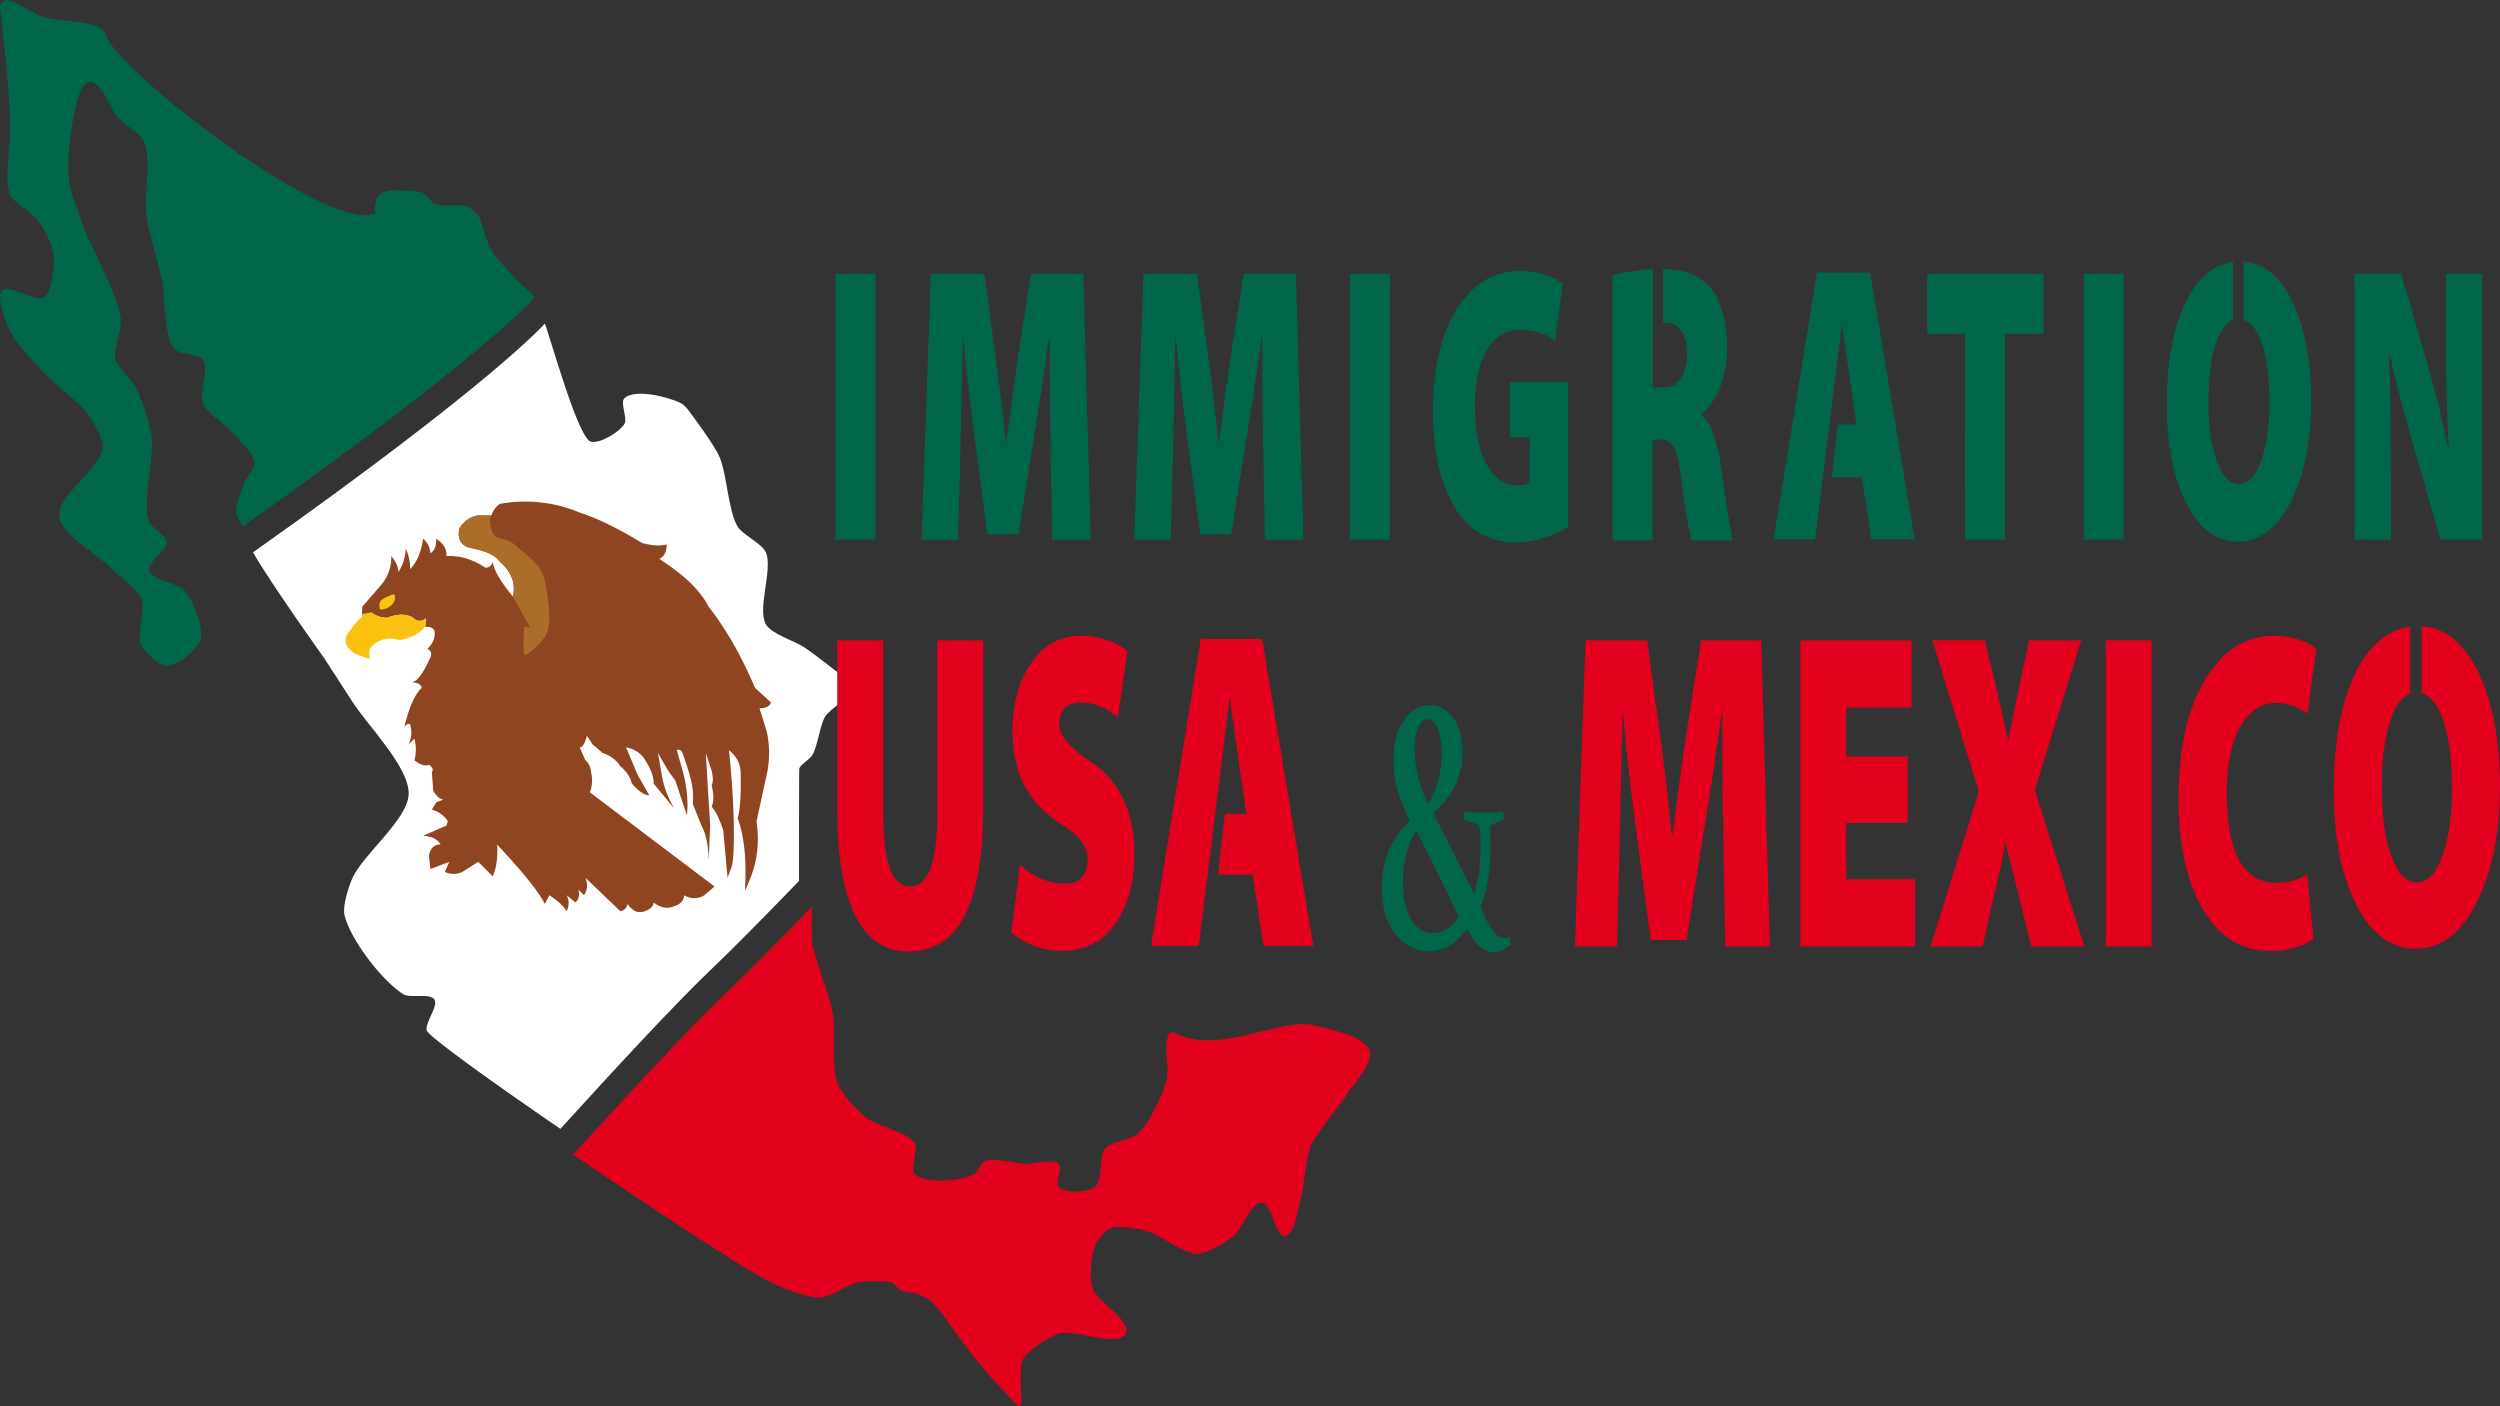 <svg id="Слой_1" data-name="Слой 1" xmlns="http://www.w3.org/2000/svg" viewBox="0 0 1892.11 1064.48"><rect x="0" y="0" width="1892.11" height="1064.48" fill="#333333" stroke="none"/><defs><style>.cls-1{fill:#fff;}.cls-2{fill:#006649;}.cls-3{fill:#e3001c;}.cls-4{fill:#8f4620;}.cls-5{fill:#ab6d29;}.cls-6{fill:#fbc110;}</style></defs><title>logo-0</title><path class="cls-1" d="M660,539.6c.47,7.9-17.39,16.51-21.4,23.34-3.89,6.63-5.68,22.64-9.73,29.18-1.81,2.92-8.31,6.59-9.73,9.73-.18.37-.25,33.36-.23,63.57,0,7.62,0,15.07,0,21.77C592.5,714.49,569,738.33,553,753.56c-26.16,24.92-71,73.14-114.69,121.26h0c-53.24-36.47-100.1-70.14-101.21-74.58-1.44-5.84,9.14-18.3,5.84-23.34s-18.3-.8-23.34-3.89c-16-9.78-40.75-42-44.74-60.3-1.48-6.81,3.13-20.81,5.84-27.23,7.51-17.76,42.4-44.91,42.79-64.19.41-20.52-31.86-52.66-42.79-70-5.25-8.34-21.4-33.07-21.4-33.07s-39.66-55.42-53.65-79.75C388,309.62,426.54,265.33,426.54,265.33c3.72,9,25.19,87.51,35,89.48,7,1.4,21.61-7.45,25.29-13.62,2.49-4.18-3.6-16.16,0-19.45,7.94-7.24,33.24-1,42.79,3.89,4,2.06,9,10,11.67,13.62,4.82,6.5,14.26,19.82,17.51,27.23,5.45,12.43,6.61,40.91,13.62,52.52,3.73,6.19,18.48,12.84,21.4,19.45,5.5,12.45-6.71,42.62,0,54.46,4.18,7.41,22.12,12.76,29.18,17.51,6,4.07,17.64,12.94,23.34,17.51C649.84,530.73,659.68,535.12,660,539.6Z" transform="translate(-14.18 -20.44)"/><path class="cls-2" d="M418.76,245.88S380.24,290.17,197.83,419c-2.59-4.47-4.28-7.9-4.71-9.73-1.36-5.85,3.75-17.7,5.84-23.34,1.52-4.08,8.13-11.22,7.78-15.56-.54-6.59-11.26-16.36-15.56-21.4-5.37-6.28-20.19-15.72-23.34-23.34s4.75-26.3,0-33.07c-3.27-4.67-17.72-3.44-21.4-7.78-8.64-10.19-6.94-39.47-9.73-52.52C134.1,220,126.73,196,125,183.64c-1.91-14,4-43.63-1.95-56.41-2.76-5.93-15-12.72-19.45-17.51-5.91-6.32-12.82-28.42-21.4-27.23-8.85,1.23-11.69,24.33-13.62,33.07-2.31,10.46-3.33,32.17-1.95,42.79,1.05,8.09,7,23.44,9.73,31.12,6.56,18.28,26.65,52.71,29.18,72,1,7.78-5.85,23.54-3.89,31.12,1.65,6.4,12.59,15.48,15.56,21.4,4.36,8.66,10.35,27.37,11.67,37,2.2,15.91-7.37,49.08-1.95,64.19,1.75,4.86,13.23,10.41,13.62,15.56.49,6.32-15.13,15.25-13.62,21.4,1.89,7.61,22.31,9.45,27.23,15.56,6.09,7.55,14.57,27.72,11.67,37-2.39,7.61-17.31,19.53-25.29,19.45-6.22-.06-16.75-9.94-19.45-15.56-3.79-7.9,3.35-26.92,0-35C118,465.84,103.64,456,97.81,450.12c-9.73-9.73-37.37-25.23-38.9-38.9C57.17,395.79,91,374.18,92,358.7c.45-6.94-7.59-19.65-11.67-25.29-5.85-8.09-22.19-20.11-29.18-27.23C42,296.84,24.69,279.49,20,267.28c-2.43-6.36-8.89-22.6-3.89-27.23,4.65-4.3,25.5,8.77,31.12,5.84,6-3.13,7.62-20.48,7.78-27.23.27-11.53-6.52-24-13.62-33.07-3.6-4.61-17.06-12.16-19.45-17.51-4.78-10.64,0-33.07,0-50.57,0-24.06-5.08-68.1-7.72-91A5.53,5.53,0,0,1,22.12,21c6.67,3.13,16.61,8.52,21.22,10.93C54.94,38,87.13,34.33,93.92,45.53,97.81,70.82,265.09,199.2,298.16,181.69c0,0-1.95-11.67,5.84-15.56,5.27-2.65,20.46-1.28,27.48-.47a8.89,8.89,0,0,1,5.87,3.27l2,2.57a11.71,11.71,0,0,0,9.08,4.36h14.43a12,12,0,0,1,6.19,1.71l2.33,1.4a15,15,0,0,1,6.32,7.7c2,5.56,5,17.14,7.94,22.25,4.14,7.18,15.79,19.2,21.4,25.29C409.89,237.24,417.18,242.07,418.76,245.88Z" transform="translate(-14.18 -20.44)"/><path class="cls-3" d="M1033.42,848.88c-6.19,10.13-22.62,28-27.23,38.9-4,9.57-4.75,30.91-7.78,40.85-2.16,7.08-4.3,26.49-11.67,27.23-7.64.78-9.82-24.92-17.51-25.29-8.27-.41-14.88,20.17-21.4,25.29-6,4.71-19.63,13.46-27.23,13.62-10.66.21-28.55-14.9-38.9-17.51-6.61-1.67-20.93-4.57-27.23-1.95-4.14,1.73-10,9.45-11.67,13.62-2.94,7.22-4.1,23.63-1.95,31.12,3,10.37,30.21,25.4,25.29,35-5.76,11.26-38.53-3.85-50.57,0-8,2.55-23,12.23-27.23,19.45-4.45,7.61,1.95,40.85-3.89,35-60.81-60.81-54.46-83.64-85.12-86-5.45-.41-7.8-7.62-13.25-7.82-7.49-.27-17.68-.45-22.23.43-7.72,1.48-21.32,11.5-29.18,11.67-11.85.27-34.47-9.67-44.74-15.56-25.27-14.51-87-55.09-141.92-92.71C491.72,846.15,536.54,797.93,562.7,773c16-15.23,39.53-39.08,65.92-66.39,0,15.44.1,26.92.21,27.48,2.53,13.46,13.11,39,15.56,52.52s-1.26,41.82,3.89,54.46c3.13,7.66,14.94,20.09,21.4,25.29,8.15,6.54,31.57,10.5,37,19.45,3,5-4.12,19.22,0,23.34,7.92,7.92,34.66,4.84,44.74,0,2.8-1.34,4.94-8.46,7.78-9.73,7.12-3.15,23.32,1.69,31.12,1.95,6.32.19,20.79-4.45,25.29,0,3.11,3.07-3.09,14.41,0,17.51,4.8,4.8,21.82,4.14,27.23,0,6-4.59,2.92-23.4,7.78-29.18,4.47-5.33,20.25-6.87,25.29-11.67,8.34-7.94,18.63-29.64,21.4-40.85,1.75-7.08-1.67-22.08,0-29.18,1-4.24,2-7.88,5.84-5.84,33.07,17.51,79.95-11.77,105-5.84,11.44,2.7,39,8.33,42.79,19.45C1053.94,824.66,1038.31,840.9,1033.42,848.88Z" transform="translate(-14.18 -20.44)"/><path class="cls-4" d="M589,556.46,594.44,574a75,75,0,0,1,0,32.91L586.77,642c3.38,24.61-2.55,38.8-8.78,52.66,1.13-20.28.19-39.16-5.48-54.85,2.27-8.64,2.48-21.38,2.19-35.1-.37-7.31-3.78-12.44-8.78-16.45,3.73,35.1,5,74.71,2.19,87.76l-3.29,8.78-3.29-36.2c-2.51-6.89-5.06-13.67-8.78-17.55,2-4.56,1.45-10.29,0-16.45,1.59-2.68.87-6.79,0-11l-4.39-13.16,3.29,54.85-1.1,26.33c-.27-9.68-1.39-18.86-5.48-26.33l-6.58-16.45c.84-7.85-.41-16.3-3.29-25.23l-4.39-13.16c-1.48-2.73-2.94-3.14-4.39-2.19l4.39,15.36q4.92,18.41,3.29,34l-8.78-26.33-5.48-7.68-7.68-13.16,3.29,18.65c1.24,7.14,4.37,14.89,8.78,23L508.88,613.5c.23-5.92-3-12.67-7.68-19.75A21.27,21.27,0,0,0,488,586.08l8.78,20.84,8.78,15.36c-3.65.15-8.08-3-13.16-8.78-1.06-4.83-4.07-9.19-8.78-13.16a23.33,23.33,0,0,0-13.16-9.87l-7.68-6.58-4.39-6.58c-1.37,4.93-2.94,9-5.48,8.78l4.39,9.87c2.6,2,4,5.42,4.39,9.87a24.29,24.29,0,0,1-1.1,14.26L555,691.39,547.27,698a14.52,14.52,0,0,1-15.36,0c-.13,4.74-3.62,7.3-8.78,8.78-4.57,1.59-9.34.45-14.26-3.29-.24,3.17-2.76,5.2-6.58,6.58-4.88,1.82-9.3.19-13.16-5.48a6.47,6.47,0,0,1-5.48,5.48l-26.33-25.23c1.8,4.72,1.51,9.12-1.1,13.16l-4.39-4.39c1.21,4.06.59,7.39-2.19,9.87L443.06,698a13.19,13.19,0,0,1,0,12.07c-2.36-4-6.85-8-13.16-12.07l-3.29,6.58c-6.79-12.58-21.05-28.58-36.2-45,.63,8.77-.25,16.9-3.29,24.13l-11-11-12.07,7.68a15.52,15.52,0,0,1-13.16,0l3.29-7.68-14.26,5.48-1.1-9.87c.82-5.5,3.57-8.64,8.78-8.78-2.74-4.57-7.55-6.18-13.16-6.58L352,645.31l1.1-3.29A20.26,20.26,0,0,0,341,633.25l3.29-5.48,5.48-2.19c-2.84-.25-5.35-2.8-7.68-6.58L341,604.73c1.54-1.82.27-3.65-2.19-5.48-3.14,1.34-6.89-.21-11-3.29a31.47,31.47,0,0,0,0-16.45l-4.39,4.39a20.89,20.89,0,0,0,1.1-15.36c-1.48-.72-2.94.25-4.39,2.19,3.14-12.42,6.87-23.63,13.16-29.62-.57-3.38-4-4-7.68-4.39,4.56-.11,9.36-7.79,14.26-18.65,1.55-3.35.15-5.21-2.19-6.58,3.61-3.47,5.73-7.39,5.48-12.07-.16-3.91-3.17-4.7-7.13-4.42l.55-6.68a6.63,6.63,0,0,1-6,1.91c-3.85-.66-2.19-2.74-8.91-4.18s-14.55,2-14.55,2a22.2,22.2,0,0,1-6.44-1.1,19.61,19.61,0,0,1-5.34-2.87l-4.8,1h-2.44c.22-2.48.24-5.42.24-5.42l14.26-16.45a31.89,31.89,0,0,0,7.68-21.94c3.44,4.12,5.33,8.15,5.48,12.07a35.47,35.47,0,0,0,5.48-17.55,32.19,32.19,0,0,1,3.29,15.36c5-4.8,8.3-12.51,9.87-23a15,15,0,0,1,5.48,11c3-1.71,4.57-5.18,4.39-11,5.18,3.38,8.32,7.55,7.68,13.16,10.67-.57,20.45,2.76,29.62,8.78,2.53-.09,4.55-1.2,5.48-4.39,1.23,7.48,7.33,16.59,15.36,26.33,1.91-9.14-.2-18-9.87-26.33-4.41-6.38-14-8.91-24.13-11-6.25-2.42-8.07-7.39-6.58-14.26,3.29-5.13,7.62-9,14.26-9.87H386c1.44-3.64,3.37-6.81,6.58-8.78a106.37,106.37,0,0,1,60.33,6.58c14.83,4.78,30.72,13,47.17,23,7,1.92,13.37,2.5,18.65,1.1,0,5.06-1.44,9-5.48,11,15.81,10.33,29.71,21.65,37.3,36.2,12.55,16,24.31,36.17,35.1,61.43l12.07,11C596.47,555.31,593.34,556.55,589,556.46Z" transform="translate(-14.18 -20.44)"/><path class="cls-5" d="M427.16,501.42c-4.75,7.32-11.7,13.16-15,14.63s-1.1-21.58-1.1-21.58l4.39,1.1-13-23.59c1.08,1.39-1.17-1.43,0,0,1.91-9.14-.2-18-9.87-26.33-4.41-6.38-14-8.91-24.13-11-6.25-2.42-8.07-7.39-6.58-14.26,3.29-5.13,7.62-9,14.26-9.87H386s-2.74,4.94.91,12.62,9.51,2.56,19,11.33,18.65,13.16,21.21,28.16S431.91,494.11,427.16,501.42Z" transform="translate(-14.18 -20.44)"/><path class="cls-6" d="M336.65,488.31,336.1,495c-.18,0-.36,0-.55,0-3.69,4.88-10,8.12-18.65,9.87-9.16-2.5-16.35-.56-21.82,5.21a4.4,4.4,0,0,0-1.22,3v6s-12.14-3.27-14.26-6.58c-8.78-7.68,0-15.36,0-15.36s6.55-9.24,7.68-8.78c.44.19.71-1.45.86-3.36h2.44l4.8-1a19.61,19.61,0,0,0,5.34,2.87,22.2,22.2,0,0,0,6.44,1.1s7.82-3.42,14.55-2,5.06,3.52,8.91,4.18A6.63,6.63,0,0,0,336.65,488.31Z" transform="translate(-14.18 -20.44)"/><path class="cls-6" d="M301.94,481.62a7.17,7.17,0,0,1,0-5.76c1.37-3,10.42-5.76,10.42-5.76s1.92,1.92,0,5.76S305.23,482.17,301.94,481.62Z" transform="translate(-14.18 -20.44)"/><path class="cls-2" d="M676.64,227.67V428.85H646.45V227.67Z" transform="translate(-14.18 -20.44)"/><path class="cls-2" d="M809.23,356.62q-.34-16.41-.5-37.31-.17-18.8-.17-43.58h-.5q-2.5,18.51-5.84,41.19-3,19.41-6,37.61L785,424.68H761.53l-9.34-70.15Q750,339,747.52,317.22q-2.34-20-4.34-41.49h-.33l-1.67,80.89-1.83,72.24H711.66l7-201.19H759.2L766.53,282q2.5,17.32,4.67,35.82,2.5,20,4.17,37.61h.5l5-38.21q3-21.79,5.17-35.82l8.51-53.73h39.53l5.67,201.19H810.56Z" transform="translate(-14.18 -20.44)"/><path class="cls-2" d="M970.18,356.62q-.34-16.41-.5-37.31-.17-18.8-.17-43.58H969q-2.5,18.51-5.84,41.19-3,19.41-6,37.61L946,424.68H922.48l-9.34-70.15Q911,339,908.47,317.22q-2.34-20-4.34-41.49h-.33l-1.67,80.89-1.83,72.24H872.61l7-201.19h40.53L927.48,282q2.5,17.32,4.67,35.82,2.5,20,4.17,37.61h.5l5-38.21q3-21.79,5.17-35.82l8.51-53.73H995l5.67,201.19H971.51Z" transform="translate(-14.18 -20.44)"/><path class="cls-2" d="M1066.08,227.67V428.85h-30.19V227.67Z" transform="translate(-14.18 -20.44)"/><path class="cls-2" d="M1200.83,419.6a78.6,78.6,0,0,1-17.18,7.46,69.14,69.14,0,0,1-21.68,3.88q-31.19,0-47.2-27.16t-16-72.54q.16-50.74,19.35-79.1,17.84-26.56,46.37-26.57a63.89,63.89,0,0,1,19.85,3,38.11,38.11,0,0,1,12.68,6.87l-6,43.28a37.74,37.74,0,0,0-11-6.27,47.5,47.5,0,0,0-15.68-2.39q-14.85,0-23.85,13.73-10,15.22-10,44.48,0,27.47,9,43.88,8.84,15.52,22.85,15.52,7.34,0,9.51-1.79V351.25h-15V309.46h44Z" transform="translate(-14.18 -20.44)"/><path class="cls-2" d="M1264.88,224.08l.17.3v89.25h9q10.67,0,15.51-14a41.18,41.18,0,0,0,1.33-9.85v-2.69q0-13.73-7.67-20a13.13,13.13,0,0,0-7.84-2.39h-2.33l-.17-.3v-39.7l.17-.6h.5q36.36,0,44.87,34.63a106.18,106.18,0,0,1,2.83,25.67q0,26.87-14.68,45.07-4.17,4.18-4.84,4.18v.6a32.74,32.74,0,0,1,5.67,6.87q6.34,11,9.84,35.82,5.34,37.91,8.34,52.54h-31q-2.17-5.67-6.17-32.83-3-24.47-5-31.34Q1280.05,353,1271,353h-6v76.12l-.33.3H1235l-.33-.3V228.86q0-.59,10.17-2.39Q1259.21,224.09,1264.88,224.08Z" transform="translate(-14.18 -20.44)"/><path class="cls-2" d="M1429.33,226.77q.5,0,3.17,17.31l30.69,184.17-.17.3h-32.36q-.34,0-2.67-16.42l-4.67-30.45h-22.68v-.3l4.5-39.7h14l-10.84-75.82h-.17L1388,428.26l-.17.3h-30.86l-.33-.6,32.69-201.19Z" transform="translate(-14.18 -20.44)"/><path class="cls-2" d="M1501.38,273h-28.69V227.67h88.06V273h-29.19V428.85h-30.19Z" transform="translate(-14.18 -20.44)"/><path class="cls-2" d="M1621.46,227.67V428.85h-30.19V227.67Z" transform="translate(-14.18 -20.44)"/><path class="cls-2" d="M1748.55,399Q1733,430.35,1708,430.35q-25.52,0-40.36-31.34-13.51-28.66-13.51-72.54,0-46.86,13.51-75.82Q1681,222,1704.35,218.71v43.88q-8.84,3.29-13.84,20.3-4.84,16.42-4.84,41.79,0,27.17,6,44.18,6.5,17.91,17,17.91,10.67,0,17-17.91,6.17-17.31,6.17-44.48,0-25.67-5.17-42.39-5.34-16.71-14.68-19.7V218.41q24,1.5,38,32.24,13.34,29,13.34,72.54Q1763.39,369.16,1748.55,399Z" transform="translate(-14.18 -20.44)"/><path class="cls-2" d="M1796.08,428.85V227.67h35.52l17.85,61.79q4.33,14.33,9.34,33.73,4.33,17.91,8.34,36.72h.5q-2.34-37.31-2.33-84.48V227.67h27.52V428.85h-31.69L1841.95,362q-5.17-17.61-9.67-35.22-5.5-20.3-9.17-37.31h-.67q1.16,37.91,1.17,89.85v49.55Z" transform="translate(-14.18 -20.44)"/><path class="cls-3" d="M682.59,505.06V636.7q0,54.65,20.36,54.65,20.55,0,20.55-54.65V505.06h34.76V632.92q0,107.59-56.27,107.58-54.16,0-54.16-109V505.06Z" transform="translate(-14.18 -20.44)"/><path class="cls-3" d="M786.1,674.85a54,54,0,0,0,14.79,10,45.26,45.26,0,0,0,18.82,4.47q17.67,0,17.67-18.9,0-14.09-20.36-26.47-17.48-11.34-26.5-27.15-10-17.87-10-42.62,0-31.62,13.83-51.56,14.21-21,38.22-21a58.41,58.41,0,0,1,20.17,3.44,50.5,50.5,0,0,1,14.79,8.25l-7.3,49.84a15.31,15.31,0,0,0-2.3-1.72,18,18,0,0,0-2.69-1.72,28,28,0,0,0-6.34-3.78,39.83,39.83,0,0,0-16.71-3.78q-16.33,0-16.32,17.19,0,11.34,23.24,27.15,33.61,22.35,33.61,69.78,0,32-13.44,51.9-14.6,22-41.67,22a59,59,0,0,1-22.09-4.47,53.21,53.21,0,0,1-15.94-9.62Z" transform="translate(-14.18 -20.44)"/><path class="cls-3" d="M969.12,504q.58,0,3.65,19.94L1008.11,736l-.19.34H970.66q-.39,0-3.07-18.9l-5.38-35.06H936.09v-.34l5.19-45.71h16.13l-12.48-87.3h-.19L921.49,736l-.19.34H885.77l-.38-.69L923,504Z" transform="translate(-14.18 -20.44)"/><path class="cls-2" d="M1122.12,634.89q4.16.26,8.29.39t8.44.13q3.73,0,7-.13t6.17-.39l.22,5.75-9.13,4.05q-1.46.66-1.24,3,.44,6.67.44,12.29,0,27.19-7.45,46.8,4.82,12,8.76,17.65t9.2,5.62a14.46,14.46,0,0,0,4.46-.78l.58,5.75q-6.43,5.88-13.37,5.88-11.54,0-19.65-17.52-13.09,17-29.15,17-15,0-25.34-13.07T1060,691.89q0-30.32,21.18-50.2-8-16.73-10.19-26.41a88.24,88.24,0,0,1-2.23-19.87q0-18.69,8-29.94t19.8-11.24q10.41,0,17.51,9.54t7.1,26.27q0,27.06-22.38,45.75l31.14,61q4.82-15.29,4.82-34.77,0-8-.44-12.94a8,8,0,0,0-.91-3.53,4.18,4.18,0,0,0-2.08-1.57l-9.06-3.27Zm-35.72,14.25Q1076,664.44,1076,687.44q0,18,6.1,28.63t17,10.59q10.44,0,19.14-12.29ZM1094.9,629q10.28-16.47,10.28-38.17,0-11.77-2.88-18.89t-7.28-7.12q-4.58,0-7.4,6.21t-2.82,16.54A88.84,88.84,0,0,0,1092,622Z" transform="translate(-14.18 -20.44)"/><path class="cls-3" d="M1318.44,653.54q-.39-18.9-.58-43-.19-21.65-.19-50.18h-.58q-2.88,21.31-6.72,47.43-3.46,22.35-6.91,43.31l-12.87,80.77h-27.08l-10.75-80.77q-2.5-17.87-5.38-43-2.69-23-5-47.78H1242l-1.92,93.15L1238,736.72h-31.88l8.07-231.67h46.67l8.45,62.56q2.88,19.94,5.38,41.25,2.88,23,4.8,43.31h.58l5.76-44q3.46-25.09,6-41.25l9.79-61.87h45.52l6.53,231.67H1320Z" transform="translate(-14.18 -20.44)"/><path class="cls-3" d="M1458.06,643.23h-46.48v42.62h52v50.87h-86.81V505.06h84.12v50.87h-49.36V593h46.48Z" transform="translate(-14.18 -20.44)"/><path class="cls-3" d="M1551.58,736.72l-9.41-37.81-10-40.22h-.38q-1.34,7.91-3.84,19.59l-13.25,58.43h-39.37l36.49-117.21-35.15-114.46h39.75l8.83,36.78q3.84,16.5,8.64,38.5h.38q3.46-18.22,7.68-38.15l7.87-37.12h39.56l-35.15,113.08,37.45,118.58Z" transform="translate(-14.18 -20.44)"/><path class="cls-3" d="M1642.61,505.06V736.72h-34.76V505.06Z" transform="translate(-14.18 -20.44)"/><path class="cls-3" d="M1765.14,730.54q-4,3.79-12.29,6.53a64.19,64.19,0,0,1-20.17,3.09q-34.38,0-53-34.72Q1663,674.51,1663,624.67q0-58.43,21.51-92.12,19.78-30.93,50.51-30.93a61.17,61.17,0,0,1,19.59,3.09q8.25,2.76,12.67,6.87l-6.72,49.15a39,39,0,0,0-10.18-5.84,40.83,40.83,0,0,0-13.83-2.41q-15.94,0-25.93,16.5-11.14,18.22-11.14,51.56,0,68.06,37.83,68.06,13.83,0,23-6.53Z" transform="translate(-14.18 -20.44)"/><path class="cls-3" d="M1889.2,702.35q-17.86,36.09-46.67,36.09-29.38,0-46.48-36.09-15.56-33-15.56-83.52,0-54,15.56-87.3,15.36-33,42.25-36.78v50.53q-10.18,3.79-15.94,23.37-5.57,18.91-5.57,48.12,0,31.28,6.91,50.87,7.49,20.62,19.59,20.62,12.29,0,19.59-20.62,7.1-19.93,7.11-51.21,0-29.56-6-48.81-6.15-19.25-16.9-22.69V494.4q27.65,1.72,43.79,37.12,15.36,33.34,15.36,83.52Q1906.29,668,1889.2,702.35Z" transform="translate(-14.18 -20.44)"/></svg>